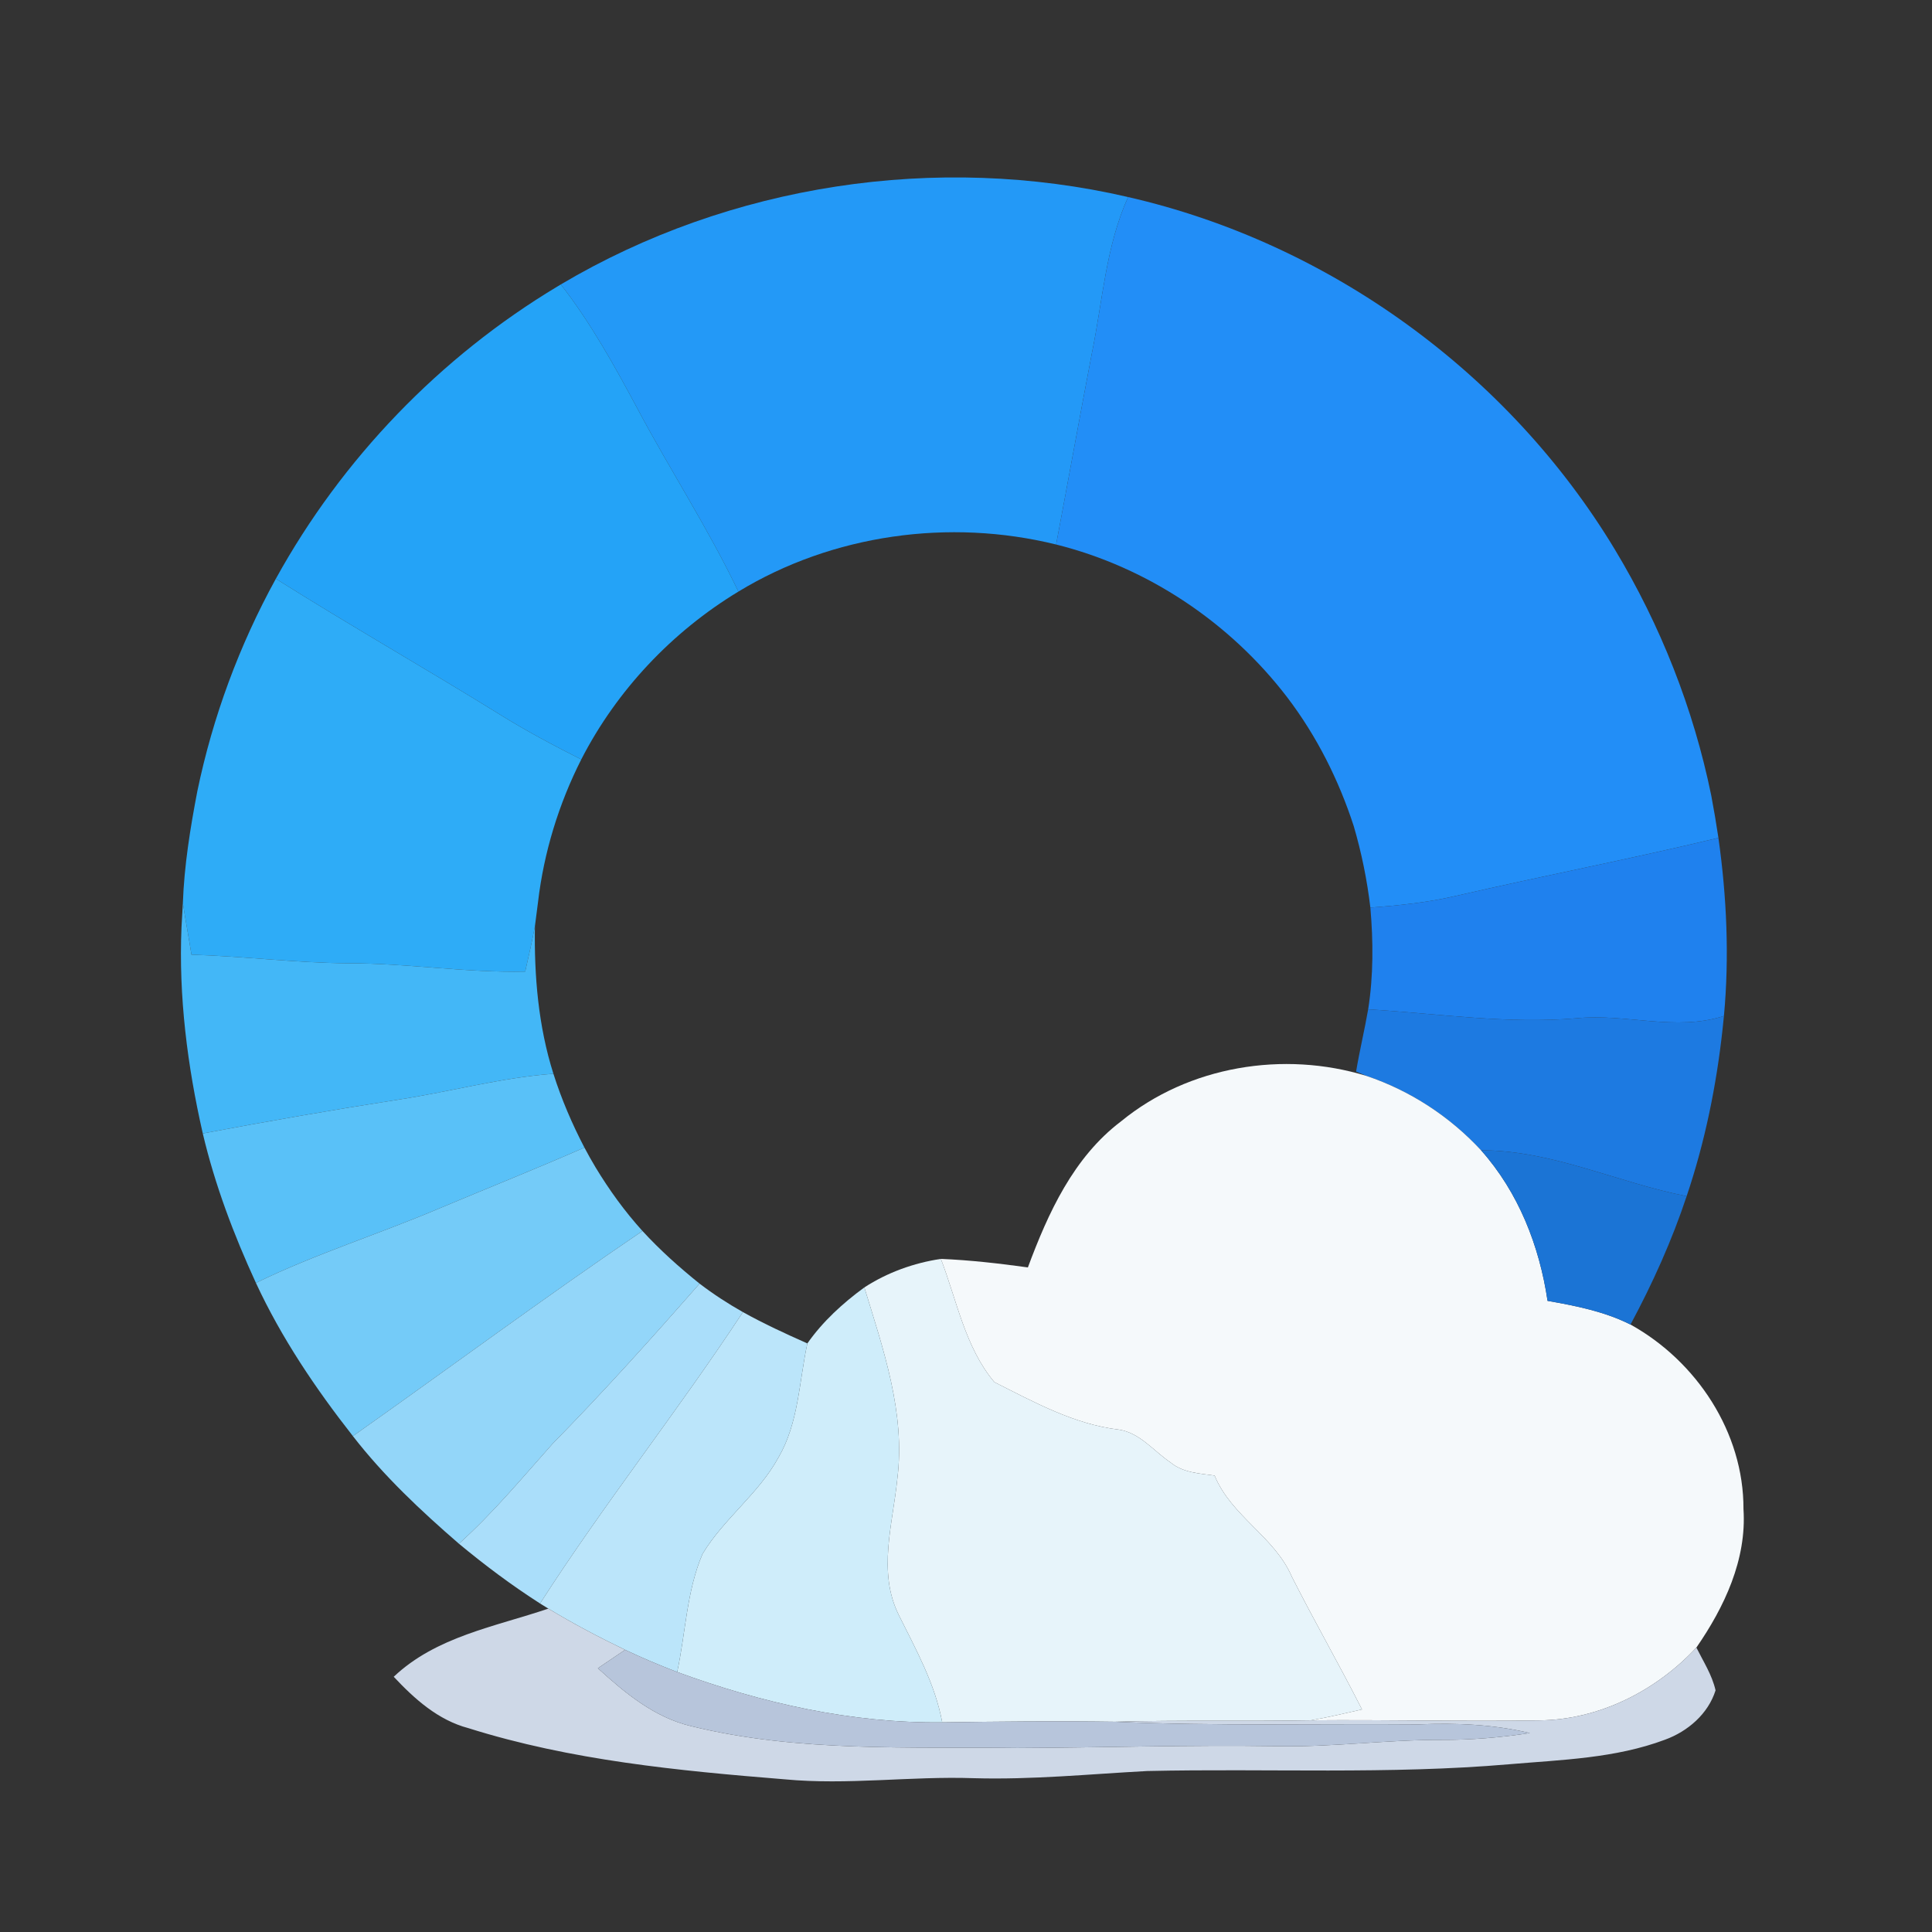 <?xml version="1.0" encoding="UTF-8" ?>
<!DOCTYPE svg PUBLIC "-//W3C//DTD SVG 1.1//EN" "http://www.w3.org/Graphics/SVG/1.1/DTD/svg11.dtd">
<svg width="256pt" height="256pt" viewBox="0 0 256 256" version="1.1" xmlns="http://www.w3.org/2000/svg">
<rect x="0" y="0" width="256" height="256" fill="#333333" stroke="none"/>
<g id="#fefefeff">
</g>
<g id="#fafbfdff">
</g>
<g id="#2399f7ff">
<path fill="#2399f7" opacity="1.00" d=" M 74.31 37.69 C 96.68 24.42 124.15 20.23 149.48 26.11 C 146.52 32.65 146.11 39.87 144.68 46.80 C 143.06 55.25 141.54 63.70 139.94 72.15 C 125.80 68.66 110.32 70.80 97.84 78.39 C 93.89 70.11 88.87 62.41 84.56 54.32 C 81.48 48.58 78.33 42.84 74.31 37.69 Z" />
</g>
<g id="#228ef7ff">
<path fill="#228ef7" opacity="1.00" d=" M 144.68 46.80 C 146.11 39.87 146.52 32.65 149.48 26.11 C 176.10 32.20 199.87 49.42 213.97 72.80 C 220.03 82.85 224.40 93.91 226.75 105.41 C 227.10 107.27 227.42 109.14 227.70 111.02 C 216.11 113.81 204.40 116.06 192.79 118.74 C 189.11 119.59 185.35 119.98 181.58 120.26 C 181.15 116.61 180.41 112.99 179.38 109.47 C 177.39 103.34 174.46 97.51 170.55 92.38 C 162.97 82.48 152.06 75.17 139.94 72.15 C 141.54 63.70 143.06 55.25 144.68 46.80 Z" />
</g>
<g id="#24a3f7ff">
<path fill="#24a3f7" opacity="1.00" d=" M 73.88 37.95 L 74.31 37.69 C 78.33 42.84 81.48 48.58 84.56 54.32 C 88.87 62.41 93.89 70.11 97.84 78.39 C 89.04 83.72 81.72 91.47 77.02 100.63 C 73.36 98.78 69.74 96.86 66.26 94.69 C 56.42 88.60 46.35 82.86 36.55 76.69 C 45.31 60.79 58.31 47.29 73.88 37.95 Z" />
</g>
<g id="#f7f9fcff">
</g>
<g id="#f2f5f8ff">
</g>
<g id="#e9eef4ff">
</g>
<g id="#2eacf7ff">
<path fill="#2eacf7" opacity="1.00" d=" M 26.15 104.83 C 28.19 95.00 31.71 85.49 36.55 76.69 C 46.35 82.86 56.42 88.60 66.26 94.69 C 69.74 96.86 73.36 98.78 77.02 100.63 C 74.03 106.54 72.06 112.96 71.29 119.54 C 71.15 120.60 71.02 121.66 70.88 122.72 C 70.51 124.74 70.04 126.74 69.59 128.74 C 61.70 128.91 53.89 127.62 46.00 127.64 C 39.11 127.58 32.25 126.71 25.37 126.50 C 25.01 124.21 24.58 121.94 24.23 119.66 C 24.41 114.67 25.21 109.73 26.15 104.83 Z" />
</g>
<g id="#e8edf2ff">
</g>
<g id="#f2f6f9ff">
</g>
<g id="#f2f5f9ff">
</g>
<g id="#dee5edff">
</g>
<g id="#1f81eeff">
<path fill="#1f81ee" opacity="1.00" d=" M 192.79 118.74 C 204.40 116.06 216.11 113.81 227.70 111.02 C 228.80 118.83 229.16 126.76 228.43 134.62 C 222.06 136.69 215.46 134.28 208.95 134.92 C 199.70 135.72 190.51 134.30 181.29 133.74 C 181.99 129.28 181.97 124.74 181.58 120.26 C 185.35 119.98 189.11 119.59 192.79 118.74 Z" />
</g>
<g id="#43b7f7ff">
<path fill="#43b7f7" opacity="1.00" d=" M 24.05 122.86 C 24.11 121.79 24.17 120.73 24.23 119.66 C 24.58 121.94 25.01 124.21 25.37 126.50 C 32.25 126.71 39.11 127.58 46.00 127.64 C 53.89 127.62 61.70 128.91 69.59 128.74 C 70.04 126.74 70.51 124.74 70.88 122.72 C 70.77 129.31 71.33 135.97 73.33 142.28 C 66.41 142.79 59.69 144.65 52.84 145.70 C 44.16 147.05 35.51 148.56 26.87 150.19 C 24.83 141.24 23.66 132.05 24.05 122.86 Z" />
</g>
<g id="#1d7ae1ff">
<path fill="#1d7ae1" opacity="1.00" d=" M 181.29 133.74 C 190.51 134.30 199.70 135.72 208.95 134.92 C 215.46 134.28 222.06 136.69 228.43 134.62 C 228.39 135.06 228.29 135.92 228.25 136.36 C 227.43 143.88 225.91 151.33 223.49 158.50 C 214.35 156.71 205.69 152.42 196.25 152.42 C 192.10 147.94 186.87 144.52 181.08 142.57 C 180.73 142.43 180.04 142.14 179.69 141.99 C 180.15 139.22 180.81 136.50 181.29 133.74 Z" />
</g>
<g id="#f5f9fbff">
<path fill="#f5f9fb" opacity="1.00" d=" M 148.55 148.58 C 157.51 141.24 170.09 139.19 181.08 142.57 C 186.87 144.52 192.10 147.94 196.25 152.42 C 201.20 157.98 203.98 165.07 205.06 172.37 C 208.82 173.03 212.61 173.78 216.05 175.51 C 224.81 180.37 231.06 189.81 231.02 199.96 C 231.46 206.66 228.49 212.94 224.78 218.31 C 219.44 224.05 211.89 227.88 203.97 227.96 C 193.88 228.12 183.78 227.86 173.68 227.95 C 175.96 227.56 178.21 227.02 180.47 226.51 C 177.48 220.60 174.17 214.85 171.18 208.93 C 168.89 203.61 163.16 200.92 160.94 195.52 C 158.94 195.24 156.73 195.14 155.10 193.78 C 152.87 192.28 151.05 189.85 148.25 189.43 C 142.34 188.74 136.99 185.77 131.76 183.14 C 127.89 178.55 126.79 172.31 124.67 166.81 C 128.53 166.97 132.37 167.41 136.20 167.94 C 138.88 160.73 142.24 153.35 148.55 148.58 Z" />
</g>
<g id="#59c1f8ff">
<path fill="#59c1f8" opacity="1.00" d=" M 52.84 145.70 C 59.69 144.65 66.41 142.79 73.33 142.28 C 74.40 145.65 75.80 148.92 77.44 152.06 C 71.06 154.86 64.58 157.44 58.16 160.14 C 50.13 163.55 41.77 166.16 33.91 169.99 C 30.98 163.62 28.48 157.02 26.87 150.19 C 35.51 148.56 44.16 147.05 52.84 145.70 Z" />
</g>
<g id="#74cbf8ff">
<path fill="#74cbf8" opacity="1.00" d=" M 77.44 152.06 C 77.91 152.95 78.40 153.82 78.92 154.69 C 80.73 157.68 82.78 160.52 85.13 163.11 C 72.16 171.91 59.56 181.25 46.76 190.29 C 41.81 183.98 37.29 177.28 33.91 169.99 C 41.77 166.16 50.13 163.55 58.16 160.14 C 64.58 157.44 71.06 154.86 77.44 152.06 Z" />
</g>
<g id="#1b74d5ff">
<path fill="#1b74d5" opacity="1.00" d=" M 196.25 152.42 C 205.69 152.42 214.35 156.71 223.49 158.50 C 221.54 164.38 218.98 170.05 216.05 175.51 C 212.61 173.78 208.82 173.03 205.06 172.37 C 203.98 165.07 201.20 157.98 196.25 152.42 Z" />
</g>
<g id="#93d6f9ff">
<path fill="#93d6f9" opacity="1.00" d=" M 85.13 163.11 C 87.45 165.64 90.02 167.94 92.70 170.09 C 86.38 177.29 79.98 184.42 73.26 191.26 C 69.22 195.79 65.34 200.48 60.81 204.55 C 55.76 200.18 50.86 195.58 46.76 190.29 C 59.56 181.25 72.16 171.91 85.13 163.11 Z" />
</g>
<g id="#e7f4faff">
<path fill="#e7f4fa" opacity="1.00" d=" M 114.53 170.59 C 117.58 168.61 121.07 167.35 124.67 166.81 C 126.79 172.31 127.89 178.55 131.76 183.14 C 136.99 185.77 142.34 188.74 148.25 189.43 C 151.05 189.85 152.87 192.28 155.10 193.78 C 156.73 195.14 158.94 195.24 160.94 195.52 C 163.16 200.92 168.89 203.61 171.18 208.93 C 174.17 214.85 177.48 220.60 180.47 226.51 C 178.21 227.02 175.96 227.56 173.68 227.95 C 165.03 228.10 156.36 227.90 147.71 228.14 C 140.09 228.03 132.47 228.11 124.85 228.22 C 123.90 223.11 121.37 218.58 119.09 213.99 C 116.25 208.27 118.31 201.92 118.90 195.95 C 120.00 187.25 117.04 178.79 114.53 170.59 Z" />
</g>
<g id="#f0f3f8ff">
</g>
<g id="#aadefaff">
<path fill="#aadefa" opacity="1.00" d=" M 92.70 170.09 C 94.52 171.48 96.44 172.73 98.44 173.86 C 89.82 186.97 80.03 199.27 71.56 212.47 C 67.81 210.07 64.23 207.39 60.81 204.55 C 65.34 200.48 69.22 195.79 73.26 191.26 C 79.98 184.42 86.38 177.29 92.70 170.09 Z" />
</g>
<g id="#cfedfaff">
<path fill="#cfedfa" opacity="1.00" d=" M 106.98 178.01 C 109.02 175.10 111.67 172.68 114.53 170.59 C 117.04 178.79 120.00 187.25 118.90 195.95 C 118.31 201.92 116.25 208.27 119.09 213.99 C 121.37 218.58 123.90 223.11 124.85 228.22 C 112.84 228.36 100.96 225.67 89.73 221.55 C 90.86 216.34 90.97 210.84 93.09 205.90 C 95.90 201.23 100.53 197.93 103.15 193.12 C 105.83 188.53 105.88 183.08 106.98 178.01 Z" />
</g>
<g id="#bbe5faff">
<path fill="#bbe5fa" opacity="1.00" d=" M 98.44 173.86 C 101.21 175.40 104.09 176.73 106.98 178.01 C 105.88 183.08 105.83 188.53 103.15 193.12 C 100.53 197.93 95.90 201.23 93.09 205.90 C 90.97 210.84 90.86 216.34 89.73 221.55 C 87.39 220.66 85.09 219.68 82.83 218.61 C 79.36 216.94 75.95 215.14 72.66 213.15 L 71.56 212.47 C 80.03 199.27 89.82 186.97 98.44 173.86 Z" />
</g>
<g id="#ced8e7ff">
<path fill="#ced8e7" opacity="1.00" d=" M 72.66 213.15 C 75.95 215.14 79.36 216.94 82.83 218.61 C 81.62 219.42 80.42 220.23 79.22 221.05 C 82.82 224.33 86.71 227.57 91.57 228.72 C 105.71 232.20 120.38 231.43 134.82 231.62 C 146.20 231.57 157.59 231.20 168.98 231.37 C 176.34 231.55 183.66 230.52 191.03 230.54 C 194.94 230.56 198.85 230.23 202.72 229.64 C 197.90 228.49 192.94 228.28 188.01 228.49 C 174.57 228.38 161.13 228.73 147.71 228.14 C 156.36 227.90 165.03 228.10 173.68 227.95 C 183.78 227.86 193.88 228.12 203.97 227.96 C 211.89 227.88 219.44 224.05 224.78 218.31 C 225.70 220.16 226.86 221.94 227.32 223.98 C 226.34 227.10 223.64 229.42 220.62 230.52 C 214.04 232.99 206.94 233.18 200.01 233.77 C 184.04 235.15 168.00 234.31 152.00 234.67 C 144.35 235.08 136.71 235.84 129.04 235.62 C 120.68 235.33 112.32 236.56 103.98 235.77 C 89.88 234.63 75.62 233.26 62.07 228.99 C 58.05 227.93 54.94 225.13 52.17 222.18 C 57.80 216.85 65.58 215.55 72.66 213.15 Z" />
</g>
<g id="#b7c5dbff">
<path fill="#b7c5db" opacity="1.00" d=" M 79.22 221.05 C 80.42 220.23 81.62 219.42 82.83 218.61 C 85.09 219.68 87.39 220.66 89.73 221.55 C 100.96 225.67 112.84 228.36 124.85 228.22 C 132.47 228.11 140.09 228.03 147.71 228.14 C 161.13 228.73 174.57 228.38 188.01 228.49 C 192.94 228.28 197.90 228.49 202.72 229.64 C 198.85 230.23 194.94 230.56 191.03 230.54 C 183.66 230.52 176.34 231.55 168.98 231.37 C 157.59 231.20 146.20 231.57 134.82 231.62 C 120.38 231.43 105.71 232.20 91.57 228.72 C 86.71 227.57 82.82 224.33 79.22 221.05 Z" />
</g>
</svg>
